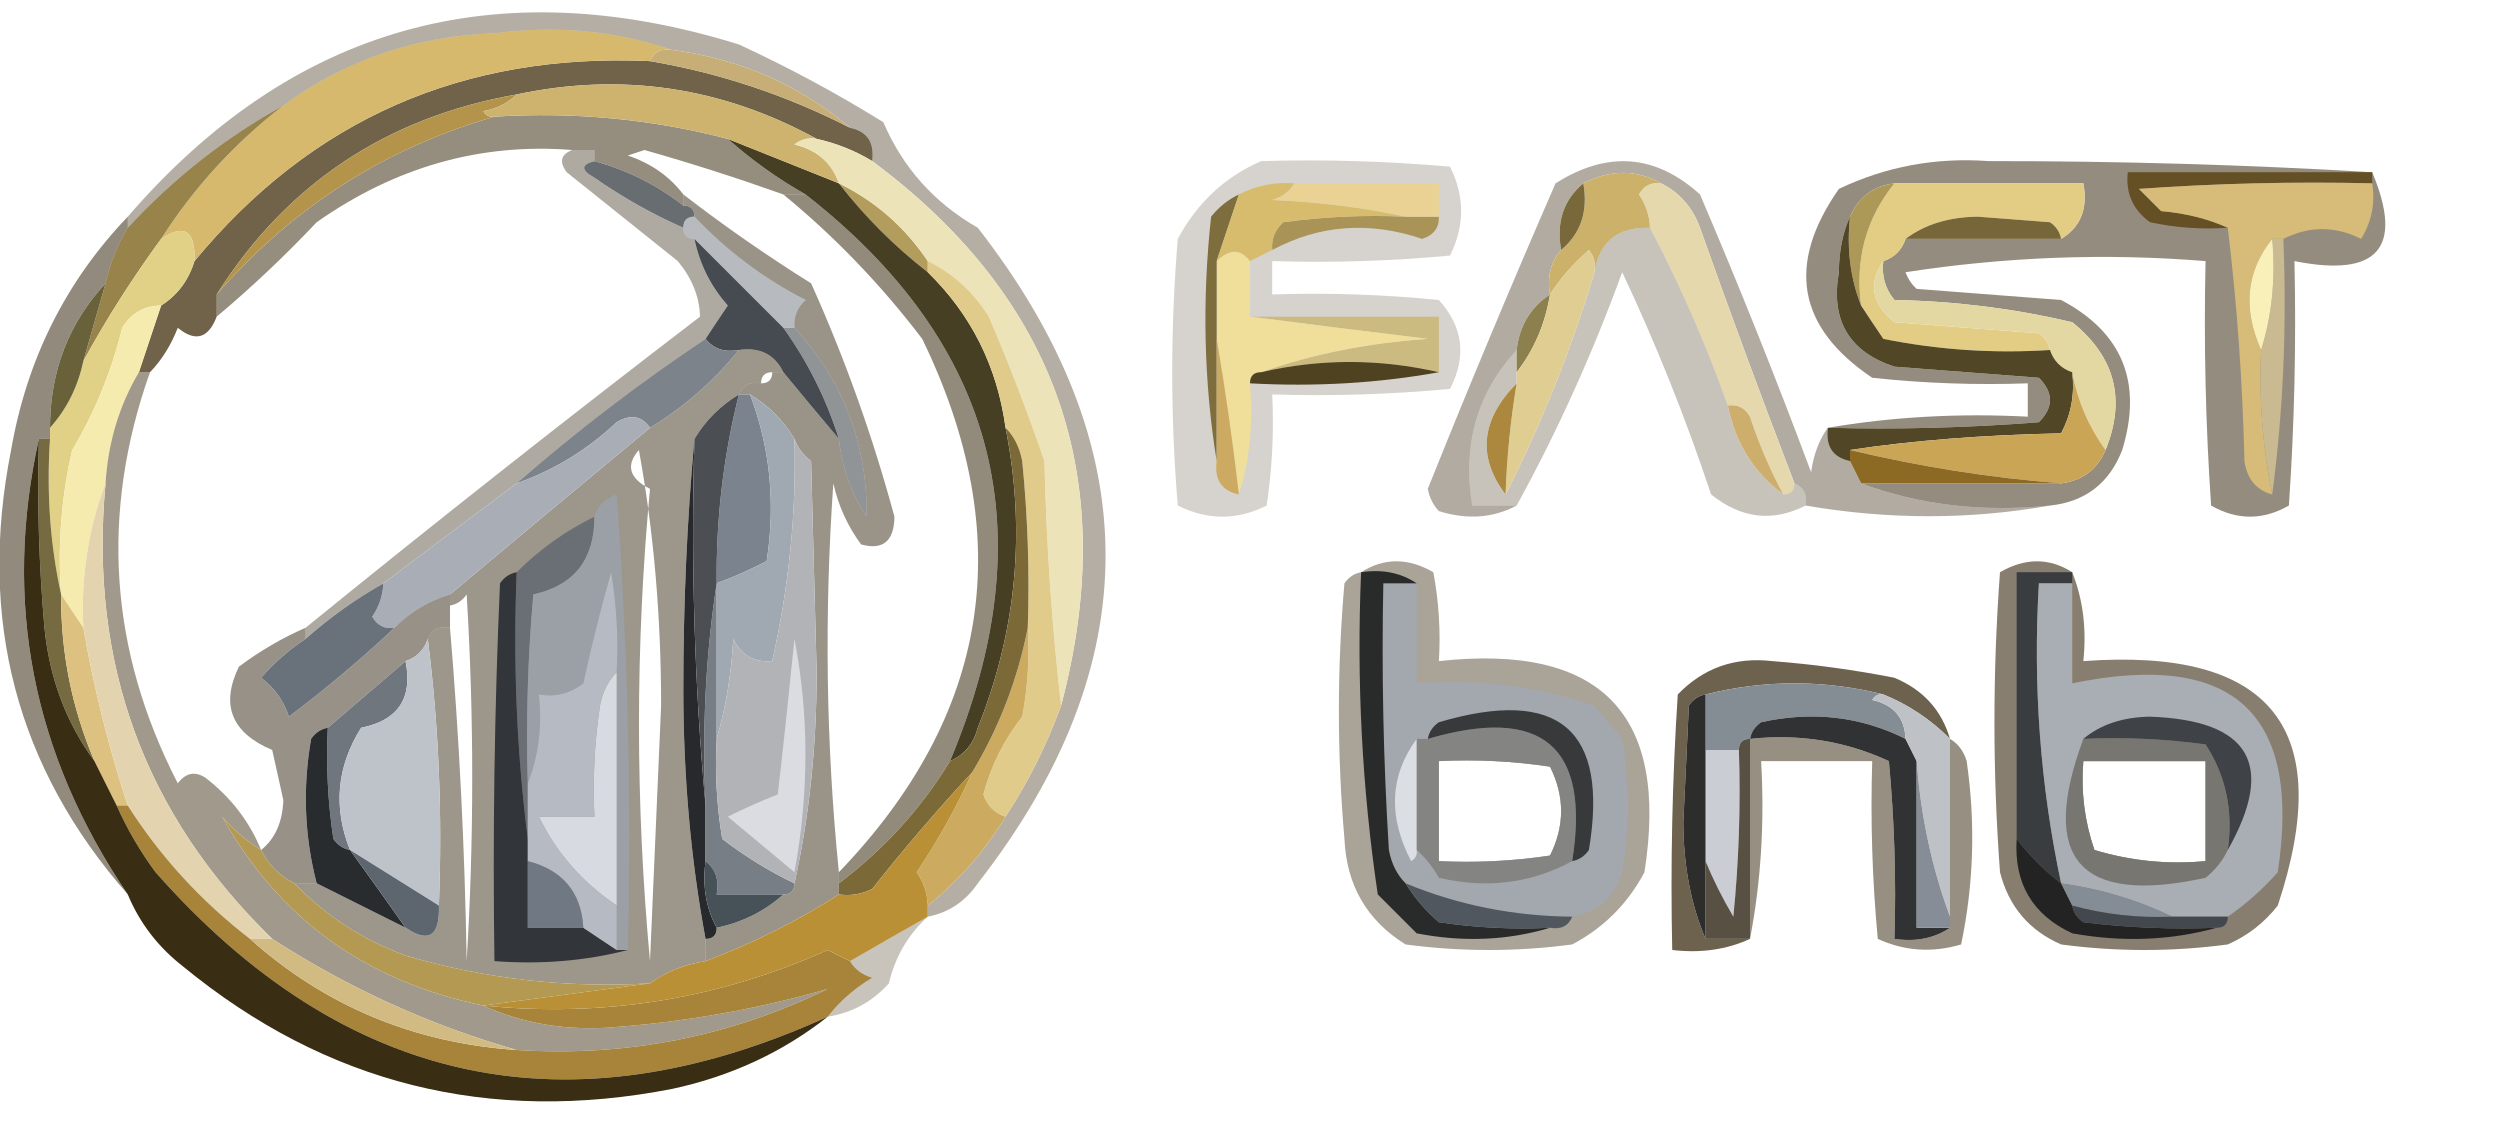 <?xml version="1.0" encoding="UTF-8"?>
<!DOCTYPE svg PUBLIC "-//W3C//DTD SVG 1.1//EN" "http://www.w3.org/Graphics/SVG/1.1/DTD/svg11.dtd">
<svg xmlns="http://www.w3.org/2000/svg" version="1.1" width="225px" height="102px" style="shape-rendering:geometricPrecision; text-rendering:geometricPrecision; image-rendering:optimizeQuality; fill-rule:evenodd; clip-rule:evenodd" xmlns:xlink="http://www.w3.org/1999/xlink">
<g><path style="opacity:0.755" fill="#443210" d="M 58.5,5.5 C 64.802,6.576 70.802,8.576 76.5,11.5C 78.048,11.821 78.715,12.821 78.5,14.5C 76.951,13.559 75.284,12.893 73.5,12.5C 64.954,7.821 55.954,6.488 46.5,8.5C 34.789,10.562 25.789,16.562 19.5,26.5C 19.5,27.167 19.5,27.833 19.5,28.5C 18.745,30.466 17.579,30.8 16,29.5C 15.392,31.066 14.559,32.4 13.5,33.5C 13.167,33.5 12.833,33.5 12.5,33.5C 13.167,31.5 13.833,29.5 14.5,27.5C 15.974,26.564 16.974,25.23 17.5,23.5C 28.04,10.737 41.707,4.737 58.5,5.5 Z"/></g>
<g><path style="opacity:1" fill="#d6b96c" d="M 60.5,4.5 C 59.508,4.328 58.842,4.662 58.5,5.5C 41.707,4.737 28.04,10.737 17.5,23.5C 17.598,20.752 16.598,20.086 14.5,21.5C 17.464,16.869 21.131,12.869 25.5,9.5C 31.064,5.407 37.397,3.24 44.5,3C 50.077,2.258 55.41,2.758 60.5,4.5 Z"/></g>
<g><path style="opacity:0.53" fill="#38290c" d="M 44.5,10.5 C 51.666,10.05 58.666,10.717 65.5,12.5C 67.657,14.412 69.991,16.079 72.5,17.5C 71.833,17.5 71.167,17.5 70.5,17.5C 66.396,16.035 62.229,14.701 58,13.5C 57.5,13.667 57,13.833 56.5,14C 58.584,14.697 60.251,15.864 61.5,17.5C 61.5,17.833 61.5,18.167 61.5,18.5C 59.117,16.642 56.45,15.308 53.5,14.5C 53.5,14.167 53.5,13.833 53.5,13.5C 52.833,13.5 52.167,13.5 51.5,13.5C 43.267,12.845 35.6,15.012 28.5,20C 25.631,23.038 22.631,25.871 19.5,28.5C 19.5,27.833 19.5,27.167 19.5,26.5C 26.317,18.662 34.65,13.329 44.5,10.5 Z"/></g>
<g><path style="opacity:1" fill="#98844b" d="M 25.5,9.5 C 21.131,12.869 17.464,16.869 14.5,21.5C 11.891,25.067 9.557,28.733 7.5,32.5C 8.167,30.167 8.833,27.833 9.5,25.5C 9.893,23.716 10.559,22.049 11.5,20.5C 15.612,16.047 20.278,12.38 25.5,9.5 Z"/></g>
<g><path style="opacity:1" fill="#b4944b" d="M 46.5,8.5 C 45.737,9.268 44.737,9.768 43.5,10C 43.728,10.399 44.062,10.565 44.5,10.5C 34.65,13.329 26.317,18.662 19.5,26.5C 25.789,16.562 34.789,10.562 46.5,8.5 Z"/></g>
<g><path style="opacity:0.533" fill="#37290e" d="M 213.5,15.5 C 216.352,22.326 214.019,24.993 206.5,23.5C 206.666,30.841 206.5,38.174 206,45.5C 203.667,46.833 201.333,46.833 199,45.5C 198.5,38.174 198.334,30.841 198.5,23.5C 189.549,22.77 180.549,23.103 171.5,24.5C 171.709,25.086 172.043,25.586 172.5,26C 176.833,26.333 181.167,26.667 185.5,27C 191.025,29.919 192.858,34.419 191,40.5C 189.841,43.493 187.675,45.16 184.5,45.5C 178.402,46.117 172.735,45.45 167.5,43.5C 173.5,43.5 179.5,43.5 185.5,43.5C 187.404,43.262 188.738,42.262 189.5,40.5C 191.353,35.935 190.353,32.102 186.5,29C 181.279,27.768 175.946,27.101 170.5,27C 169.663,25.989 169.33,24.822 169.5,23.5C 170.5,23.167 171.167,22.5 171.5,21.5C 176.167,21.5 180.833,21.5 185.5,21.5C 187.256,20.448 187.923,18.781 187.5,16.5C 181.833,16.5 176.167,16.5 170.5,16.5C 168.596,16.738 167.262,17.738 166.5,19.5C 165.84,20.964 165.507,22.631 165.5,24.5C 164.739,28.817 166.406,31.65 170.5,33C 174.833,33.333 179.167,33.667 183.5,34C 184.833,35.333 184.833,36.667 183.5,38C 177.175,38.499 170.842,38.666 164.5,38.5C 170.31,37.51 176.31,37.177 182.5,37.5C 182.5,36.5 182.5,35.5 182.5,34.5C 177.821,34.666 173.155,34.499 168.5,34C 161.754,29.461 160.754,23.794 165.5,17C 169.733,14.982 174.233,14.149 179,14.5C 190.592,14.49 202.092,14.823 213.5,15.5 Z"/></g>
<g><path style="opacity:1" fill="#645024" d="M 213.5,15.5 C 213.5,15.833 213.5,16.167 213.5,16.5C 206.492,16.334 199.492,16.5 192.5,17C 193.167,17.667 193.833,18.333 194.5,19C 196.708,19.191 198.708,19.691 200.5,20.5C 198.143,20.663 195.81,20.497 193.5,20C 191.963,18.89 191.297,17.39 191.5,15.5C 198.833,15.5 206.167,15.5 213.5,15.5 Z"/></g>
<g><path style="opacity:1" fill="#b39d5c" d="M 75.5,16.5 C 78.764,18.094 81.431,20.427 83.5,23.5C 83.5,23.833 83.5,24.167 83.5,24.5C 80.5,22.167 77.833,19.5 75.5,16.5 Z"/></g>
<g><path style="opacity:1" fill="#d6bc78" d="M 213.5,16.5 C 213.785,18.288 213.452,19.955 212.5,21.5C 210.177,20.328 207.844,20.328 205.5,21.5C 205.167,21.5 204.833,21.5 204.5,21.5C 202.157,24.424 201.824,27.757 203.5,31.5C 203.294,35.898 203.627,40.231 204.5,44.5C 203.069,44.119 202.236,43.119 202,41.5C 201.829,34.321 201.329,27.321 200.5,20.5C 198.708,19.691 196.708,19.191 194.5,19C 193.833,18.333 193.167,17.667 192.5,17C 199.492,16.5 206.492,16.334 213.5,16.5 Z"/></g>
<g><path style="opacity:1" fill="#e3cc83" d="M 170.5,16.5 C 176.167,16.5 181.833,16.5 187.5,16.5C 187.923,18.781 187.256,20.448 185.5,21.5C 185.389,20.883 185.056,20.383 184.5,20C 182.333,19.833 180.167,19.667 178,19.5C 175.39,19.533 173.223,20.2 171.5,21.5C 171.167,22.5 170.5,23.167 169.5,23.5C 168.113,25.489 168.447,27.322 170.5,29C 174.833,29.333 179.167,29.667 183.5,30C 184.056,30.383 184.389,30.883 184.5,31.5C 179.456,31.828 174.456,31.494 169.5,30.5C 168.807,29.482 168.141,28.482 167.5,27.5C 166.944,23.334 167.944,19.668 170.5,16.5 Z"/></g>
<g><path style="opacity:0.383" fill="#35270d" d="M 164.5,38.5 C 164.285,40.179 164.952,41.179 166.5,41.5C 166.833,42.167 167.167,42.833 167.5,43.5C 172.735,45.45 178.402,46.117 184.5,45.5C 177.296,46.78 169.962,46.78 162.5,45.5C 162.672,44.508 162.338,43.842 161.5,43.5C 158.575,35.895 155.742,28.229 153,20.5C 152.34,18.676 151.173,17.343 149.5,16.5C 147.274,15.244 144.941,15.244 142.5,16.5C 140.72,17.99 140.054,19.99 140.5,22.5C 139.566,23.568 139.232,24.901 139.5,26.5C 137.75,27.659 136.75,29.326 136.5,31.5C 132.936,35.376 131.602,40.043 132.5,45.5C 133.833,45.5 135.167,45.5 136.5,45.5C 134.372,46.629 132.039,46.796 129.5,46C 128.978,45.439 128.645,44.772 128.5,44C 132.195,34.776 136.029,25.609 140,16.5C 144.665,13.544 148.998,13.877 153,17.5C 156.529,25.754 159.862,34.087 163,42.5C 163.21,40.942 163.71,39.608 164.5,38.5 Z"/></g>
<g><path style="opacity:1" fill="#e5d8ad" d="M 149.5,16.5 C 151.173,17.343 152.34,18.676 153,20.5C 155.742,28.229 158.575,35.895 161.5,43.5C 161.5,44.167 161.167,44.5 160.5,44.5C 159.32,42.307 158.32,39.974 157.5,37.5C 157.043,36.703 156.376,36.369 155.5,36.5C 153.566,31.047 151.233,25.713 148.5,20.5C 148.461,19.417 148.127,18.417 147.5,17.5C 147.957,16.703 148.624,16.369 149.5,16.5 Z"/></g>
<g><path style="opacity:1" fill="#cbb16a" d="M 149.5,16.5 C 148.624,16.369 147.957,16.703 147.5,17.5C 148.127,18.417 148.461,19.417 148.5,20.5C 145.6,20.408 143.933,21.741 143.5,24.5C 143.631,23.761 143.464,23.094 143,22.5C 141.595,23.73 140.429,25.064 139.5,26.5C 139.232,24.901 139.566,23.568 140.5,22.5C 142.28,21.01 142.946,19.01 142.5,16.5C 144.941,15.244 147.274,15.244 149.5,16.5 Z"/></g>
<g><path style="opacity:1" fill="#79683a" d="M 142.5,16.5 C 142.946,19.01 142.28,21.01 140.5,22.5C 140.054,19.99 140.72,17.99 142.5,16.5 Z"/></g>
<g><path style="opacity:1" fill="#766639" d="M 185.5,21.5 C 180.833,21.5 176.167,21.5 171.5,21.5C 173.223,20.2 175.39,19.533 178,19.5C 180.167,19.667 182.333,19.833 184.5,20C 185.056,20.383 185.389,20.883 185.5,21.5 Z"/></g>
<g><path style="opacity:1" fill="#ad9957" d="M 170.5,16.5 C 167.944,19.668 166.944,23.334 167.5,27.5C 166.527,25.052 166.194,22.385 166.5,19.5C 167.262,17.738 168.596,16.738 170.5,16.5 Z"/></g>
<g><path style="opacity:1" fill="#e1d186" d="M 17.5,23.5 C 16.974,25.23 15.974,26.564 14.5,27.5C 12.983,27.511 11.816,28.177 11,29.5C 10.038,33.419 8.538,37.086 6.5,40.5C 5.508,44.783 5.174,49.116 5.5,53.5C 4.514,49.03 4.181,44.363 4.5,39.5C 4.5,39.167 4.5,38.833 4.5,38.5C 6.008,36.819 7.008,34.819 7.5,32.5C 9.557,28.733 11.891,25.067 14.5,21.5C 16.598,20.086 17.598,20.752 17.5,23.5 Z"/></g>
<g><path style="opacity:0.529" fill="#312308" d="M 11.5,19.5 C 11.5,19.833 11.5,20.167 11.5,20.5C 10.559,22.049 9.893,23.716 9.5,25.5C 6.175,29.085 4.508,33.419 4.5,38.5C 4.5,38.833 4.5,39.167 4.5,39.5C 4.167,39.5 3.833,39.5 3.5,39.5C 0.249,54.189 2.916,67.856 11.5,80.5C 1.473,69.068 -2.027,55.735 1,40.5C 2.417,32.332 5.917,25.332 11.5,19.5 Z"/></g>
<g><path style="opacity:1" fill="#b7bbbf" d="M 62.5,19.5 C 65.412,22.581 68.746,25.081 72.5,27C 71.748,27.671 71.414,28.504 71.5,29.5C 71.167,29.5 70.833,29.5 70.5,29.5C 67.833,26.833 65.167,24.167 62.5,21.5C 61.833,21.5 61.5,21.167 61.5,20.5C 61.5,19.833 61.833,19.5 62.5,19.5 Z"/></g>
<g><path style="opacity:0.292" fill="#3e3115" d="M 148.5,20.5 C 151.233,25.713 153.566,31.047 155.5,36.5C 156.195,39.915 157.862,42.582 160.5,44.5C 161.167,44.5 161.5,44.167 161.5,43.5C 162.338,43.842 162.672,44.508 162.5,45.5C 159.531,47.006 156.698,46.673 154,44.5C 151.716,37.64 149.049,30.974 146,24.5C 143.315,31.858 140.149,38.858 136.5,45.5C 135.167,45.5 133.833,45.5 132.5,45.5C 131.602,40.043 132.936,35.376 136.5,31.5C 136.5,32.167 136.5,32.833 136.5,33.5C 136.5,33.833 136.5,34.167 136.5,34.5C 133.271,37.79 132.938,41.123 135.5,44.5C 138.733,38.148 141.4,31.482 143.5,24.5C 143.933,21.741 145.6,20.408 148.5,20.5 Z"/></g>
<g><path style="opacity:0.203" fill="#35270b" d="M 113.5,14.5 C 119.176,14.334 124.843,14.501 130.5,15C 131.833,17.667 131.833,20.333 130.5,23C 125.177,23.499 119.844,23.666 114.5,23.5C 114.5,24.5 114.5,25.5 114.5,26.5C 119.511,26.334 124.511,26.501 129.5,27C 131.68,29.418 132.013,32.084 130.5,35C 125.177,35.499 119.844,35.666 114.5,35.5C 114.665,38.85 114.498,42.183 114,45.5C 111.333,46.833 108.667,46.833 106,45.5C 105.333,37.5 105.333,29.5 106,21.5C 107.742,18.254 110.242,15.921 113.5,14.5 Z"/></g>
<g><path style="opacity:1" fill="#ccbb81" d="M 112.5,28.5 C 118.167,28.5 123.833,28.5 129.5,28.5C 129.5,30.167 129.5,31.833 129.5,33.5C 124.122,32.27 118.789,32.27 113.5,33.5C 118.1,31.869 123.1,30.869 128.5,30.5C 123.015,29.833 117.681,29.166 112.5,28.5 Z"/></g>
<g><path style="opacity:1" fill="#efdf9b" d="M 112.5,23.5 C 112.5,25.167 112.5,26.833 112.5,28.5C 117.681,29.166 123.015,29.833 128.5,30.5C 123.1,30.869 118.1,31.869 113.5,33.5C 112.833,33.5 112.5,33.833 112.5,34.5C 112.813,38.042 112.479,41.375 111.5,44.5C 110.94,39.695 110.273,35.029 109.5,30.5C 109.5,28.167 109.5,25.833 109.5,23.5C 110.652,22.375 111.652,22.375 112.5,23.5 Z"/></g>
<g><path style="opacity:1" fill="#7e6e3e" d="M 111.5,17.5 C 110.833,19.5 110.167,21.5 109.5,23.5C 109.5,25.833 109.5,28.167 109.5,30.5C 109.5,34.167 109.5,37.833 109.5,41.5C 108.345,34.345 108.178,27.012 109,19.5C 109.708,18.619 110.542,17.953 111.5,17.5 Z"/></g>
<g><path style="opacity:1" fill="#a99356" d="M 126.5,19.5 C 127.5,19.5 128.5,19.5 129.5,19.5C 129.53,20.497 129.03,21.164 128,21.5C 123.245,19.895 118.745,20.228 114.5,22.5C 114.414,21.504 114.748,20.671 115.5,20C 119.152,19.501 122.818,19.335 126.5,19.5 Z"/></g>
<g><path style="opacity:1" fill="#d8bc6d" d="M 116.5,16.5 C 116.082,17.222 115.416,17.722 114.5,18C 118.688,18.176 122.688,18.676 126.5,19.5C 122.818,19.335 119.152,19.501 115.5,20C 114.748,20.671 114.414,21.504 114.5,22.5C 113.833,22.833 113.167,23.167 112.5,23.5C 111.652,22.375 110.652,22.375 109.5,23.5C 110.167,21.5 110.833,19.5 111.5,17.5C 113.042,16.699 114.708,16.366 116.5,16.5 Z"/></g>
<g><path style="opacity:1" fill="#e9d294" d="M 116.5,16.5 C 120.833,16.5 125.167,16.5 129.5,16.5C 129.5,17.5 129.5,18.5 129.5,19.5C 128.5,19.5 127.5,19.5 126.5,19.5C 122.688,18.676 118.688,18.176 114.5,18C 115.416,17.722 116.082,17.222 116.5,16.5 Z"/></g>
<g><path style="opacity:1" fill="#e3d7a2" d="M 169.5,23.5 C 169.33,24.822 169.663,25.989 170.5,27C 175.946,27.101 181.279,27.768 186.5,29C 190.353,32.102 191.353,35.935 189.5,40.5C 187.98,38.412 186.98,36.078 186.5,33.5C 185.5,33.167 184.833,32.5 184.5,31.5C 184.389,30.883 184.056,30.383 183.5,30C 179.167,29.667 174.833,29.333 170.5,29C 168.447,27.322 168.113,25.489 169.5,23.5 Z"/></g>
<g><path style="opacity:1" fill="#c9ba92" d="M 204.5,21.5 C 204.833,21.5 205.167,21.5 205.5,21.5C 205.825,29.352 205.492,37.018 204.5,44.5C 203.627,40.231 203.294,35.898 203.5,31.5C 204.479,28.375 204.813,25.042 204.5,21.5 Z"/></g>
<g><path style="opacity:1" fill="#909497" d="M 70.5,29.5 C 70.833,29.5 71.167,29.5 71.5,29.5C 75.897,34.298 78.064,39.964 78,46.5C 76.589,44.35 75.755,42.016 75.5,39.5C 74.358,35.883 72.692,32.55 70.5,29.5 Z"/></g>
<g><path style="opacity:1" fill="#454b50" d="M 62.5,21.5 C 65.167,24.167 67.833,26.833 70.5,29.5C 72.692,32.55 74.358,35.883 75.5,39.5C 73.844,37.54 72.177,35.54 70.5,33.5C 69.713,31.896 68.38,31.229 66.5,31.5C 65.209,31.737 64.209,31.404 63.5,30.5C 64.141,29.518 64.808,28.518 65.5,27.5C 63.962,25.757 62.962,23.757 62.5,21.5 Z"/></g>
<g><path style="opacity:1" fill="#f9f0b9" d="M 204.5,21.5 C 204.813,25.042 204.479,28.375 203.5,31.5C 201.824,27.757 202.157,24.424 204.5,21.5 Z"/></g>
<g><path style="opacity:1" fill="#463f24" d="M 65.5,12.5 C 68.833,13.833 72.167,15.167 75.5,16.5C 77.833,19.5 80.5,22.167 83.5,24.5C 87.409,28.317 89.742,32.984 90.5,38.5C 92.34,47.746 91.507,56.746 88,65.5C 87.623,66.942 86.79,67.942 85.5,68.5C 94.123,47.989 89.79,30.988 72.5,17.5C 69.991,16.079 67.657,14.412 65.5,12.5 Z"/></g>
<g><path style="opacity:0.475" fill="#31240b" d="M 66.5,31.5 C 68.38,31.229 69.713,31.896 70.5,33.5C 70.167,33.5 69.833,33.5 69.5,33.5C 68.833,33.5 68.5,33.833 68.5,34.5C 67.508,34.328 66.842,34.662 66.5,35.5C 64.833,36.5 63.5,37.833 62.5,39.5C 61.834,46.826 61.5,54.326 61.5,62C 61.502,69.864 62.169,77.364 63.5,84.5C 63.5,85.167 63.5,85.833 63.5,86.5C 61.597,86.796 59.93,87.463 58.5,88.5C 51.013,88.942 43.68,88.108 36.5,86C 32.589,84.556 29.256,82.389 26.5,79.5C 27.167,79.5 27.833,79.5 28.5,79.5C 31.193,80.847 33.86,82.18 36.5,83.5C 38.598,84.914 39.598,84.248 39.5,81.5C 39.826,73.316 39.492,65.316 38.5,57.5C 38.842,56.662 39.508,56.328 40.5,56.5C 41.33,66.325 41.83,76.325 42,86.5C 42.667,75.5 42.667,64.5 42,53.5C 41.617,54.056 41.117,54.389 40.5,54.5C 40.5,54.167 40.5,53.833 40.5,53.5C 46.46,48.51 52.46,43.51 58.5,38.5C 61.582,36.628 64.249,34.295 66.5,31.5 Z M 57.5,40.5 C 58.831,47.803 59.498,55.47 59.5,63.5C 59.167,71.167 58.833,78.833 58.5,86.5C 57.178,72.27 57.178,58.103 58.5,44C 56.627,43.047 56.294,41.88 57.5,40.5 Z"/></g>
<g><path style="opacity:1" fill="#8c804e" d="M 139.5,26.5 C 139.065,29.157 138.065,31.491 136.5,33.5C 136.5,32.833 136.5,32.167 136.5,31.5C 136.75,29.326 137.75,27.659 139.5,26.5 Z"/></g>
<g><path style="opacity:1" fill="#514625" d="M 166.5,19.5 C 166.194,22.385 166.527,25.052 167.5,27.5C 168.141,28.482 168.807,29.482 169.5,30.5C 174.456,31.494 179.456,31.828 184.5,31.5C 184.833,32.5 185.5,33.167 186.5,33.5C 186.739,35.467 186.406,37.3 185.5,39C 178.415,39.149 172.081,39.649 166.5,40.5C 166.5,40.833 166.5,41.167 166.5,41.5C 164.952,41.179 164.285,40.179 164.5,38.5C 170.842,38.666 177.175,38.499 183.5,38C 184.833,36.667 184.833,35.333 183.5,34C 179.167,33.667 174.833,33.333 170.5,33C 166.406,31.65 164.739,28.817 165.5,24.5C 165.507,22.631 165.84,20.964 166.5,19.5 Z"/></g>
<g><path style="opacity:0.493" fill="#34270f" d="M 61.5,18.5 C 61.5,18.167 61.5,17.833 61.5,17.5C 65.18,20.341 69.014,23.007 73,25.5C 76.041,32.26 78.541,39.26 80.5,46.5C 80.473,48.704 79.473,49.538 77.5,49C 76.283,47.352 75.45,45.519 75,43.5C 74.174,55.341 74.341,67.007 75.5,78.5C 75.5,78.833 75.5,79.167 75.5,79.5C 75.5,79.833 75.5,80.167 75.5,80.5C 71.742,82.909 67.742,84.909 63.5,86.5C 63.5,85.833 63.5,85.167 63.5,84.5C 64.167,84.5 64.5,84.167 64.5,83.5C 66.819,83.007 68.819,82.007 70.5,80.5C 71.167,80.5 71.5,80.167 71.5,79.5C 72.83,73.537 73.496,67.204 73.5,60.5C 73.333,54.167 73.167,47.833 73,41.5C 72.283,40.956 71.783,40.289 71.5,39.5C 70.5,37.833 69.167,36.5 67.5,35.5C 67.167,35.5 66.833,35.5 66.5,35.5C 66.842,34.662 67.508,34.328 68.5,34.5C 69.167,34.5 69.5,34.167 69.5,33.5C 69.833,33.5 70.167,33.5 70.5,33.5C 72.177,35.54 73.844,37.54 75.5,39.5C 75.755,42.016 76.589,44.35 78,46.5C 78.064,39.964 75.897,34.298 71.5,29.5C 71.414,28.504 71.748,27.671 72.5,27C 68.746,25.081 65.412,22.581 62.5,19.5C 62.5,18.833 62.167,18.5 61.5,18.5 Z"/></g>
<g><path style="opacity:1" fill="#4f4220" d="M 129.5,33.5 C 124.025,34.489 118.358,34.822 112.5,34.5C 112.5,33.833 112.833,33.5 113.5,33.5C 118.789,32.27 124.122,32.27 129.5,33.5 Z"/></g>
<g><path style="opacity:0.525" fill="#302105" d="M 70.5,17.5 C 71.167,17.5 71.833,17.5 72.5,17.5C 89.79,30.988 94.123,47.989 85.5,68.5C 82.906,72.765 79.572,76.431 75.5,79.5C 75.5,79.167 75.5,78.833 75.5,78.5C 89.143,64.308 91.643,48.308 83,30.5C 79.303,25.638 75.136,21.304 70.5,17.5 Z"/></g>
<g><path style="opacity:1" fill="#7d838b" d="M 63.5,30.5 C 64.209,31.404 65.209,31.737 66.5,31.5C 64.249,34.295 61.582,36.628 58.5,38.5C 57.749,37.426 56.749,37.26 55.5,38C 52.861,40.483 49.861,42.316 46.5,43.5C 51.858,38.814 57.525,34.481 63.5,30.5 Z"/></g>
<g><path style="opacity:1" fill="#cdaa61" d="M 109.5,30.5 C 110.273,35.029 110.94,39.695 111.5,44.5C 109.952,44.179 109.285,43.179 109.5,41.5C 109.5,37.833 109.5,34.167 109.5,30.5 Z"/></g>
<g><path style="opacity:1" fill="#f6ebae" d="M 14.5,27.5 C 13.833,29.5 13.167,31.5 12.5,33.5C 10.723,36.505 9.723,39.838 9.5,43.5C 7.946,47.567 7.28,51.9 7.5,56.5C 6.833,55.5 6.167,54.5 5.5,53.5C 5.174,49.116 5.508,44.783 6.5,40.5C 8.538,37.086 10.038,33.419 11,29.5C 11.816,28.177 12.983,27.511 14.5,27.5 Z"/></g>
<g><path style="opacity:0.387" fill="#33250e" d="M 51.5,13.5 C 52.167,13.5 52.833,13.5 53.5,13.5C 53.5,13.833 53.5,14.167 53.5,14.5C 52.262,14.81 52.262,15.31 53.5,16C 56.059,17.777 58.726,19.277 61.5,20.5C 61.5,21.167 61.833,21.5 62.5,21.5C 62.962,23.757 63.962,25.757 65.5,27.5C 64.808,28.518 64.141,29.518 63.5,30.5C 57.525,34.481 51.858,38.814 46.5,43.5C 42.462,46.512 38.462,49.512 34.5,52.5C 31.991,53.921 29.657,55.588 27.5,57.5C 27.5,57.167 27.5,56.833 27.5,56.5C 39.147,47.031 50.98,37.697 63,28.5C 62.956,26.721 62.289,25.055 61,23.5C 57.667,20.833 54.333,18.167 51,15.5C 50.308,14.563 50.475,13.897 51.5,13.5 Z"/></g>
<g><path style="opacity:0.373" fill="#37280c" d="M 83.5,82.5 C 83.5,82.167 83.5,81.833 83.5,81.5C 86.295,79.249 88.628,76.582 90.5,73.5C 92.544,70.377 94.21,67.044 95.5,63.5C 100.862,43.246 95.196,26.912 78.5,14.5C 78.715,12.821 78.048,11.821 76.5,11.5C 71.93,7.635 66.596,5.302 60.5,4.5C 55.41,2.758 50.077,2.258 44.5,3C 37.397,3.24 31.064,5.407 25.5,9.5C 20.278,12.38 15.612,16.047 11.5,20.5C 11.5,20.167 11.5,19.833 11.5,19.5C 26.287,2.382 44.62,-2.785 66.5,4C 70.993,6.079 75.326,8.412 79.5,11C 81.252,15.088 84.085,18.255 88,20.5C 103.333,40.167 103.333,59.833 88,79.5C 86.871,81.141 85.371,82.141 83.5,82.5 Z"/></g>
<g><path style="opacity:1" fill="#686d71" d="M 53.5,14.5 C 56.45,15.308 59.117,16.642 61.5,18.5C 62.167,18.5 62.5,18.833 62.5,19.5C 61.833,19.5 61.5,19.833 61.5,20.5C 58.726,19.277 56.059,17.777 53.5,16C 52.262,15.31 52.262,14.81 53.5,14.5 Z"/></g>
<g><path style="opacity:1" fill="#cdb36d" d="M 73.5,12.5 C 72.761,12.369 72.094,12.536 71.5,13C 73.544,13.498 74.878,14.665 75.5,16.5C 72.167,15.167 68.833,13.833 65.5,12.5C 58.666,10.717 51.666,10.05 44.5,10.5C 44.062,10.565 43.728,10.399 43.5,10C 44.737,9.768 45.737,9.268 46.5,8.5C 55.954,6.488 64.954,7.821 73.5,12.5 Z"/></g>
<g><path style="opacity:1" fill="#c7ae76" d="M 58.5,5.5 C 58.842,4.662 59.508,4.328 60.5,4.5C 66.596,5.302 71.93,7.635 76.5,11.5C 70.802,8.576 64.802,6.576 58.5,5.5 Z"/></g>
<g><path style="opacity:1" fill="#68613a" d="M 9.5,25.5 C 8.833,27.833 8.167,30.167 7.5,32.5C 7.008,34.819 6.008,36.819 4.5,38.5C 4.508,33.419 6.175,29.085 9.5,25.5 Z"/></g>
<g><path style="opacity:1" fill="#ceae6c" d="M 155.5,36.5 C 156.376,36.369 157.043,36.703 157.5,37.5C 158.32,39.974 159.32,42.307 160.5,44.5C 157.862,42.582 156.195,39.915 155.5,36.5 Z"/></g>
<g><path style="opacity:1" fill="#e0cd91" d="M 143.5,24.5 C 141.4,31.482 138.733,38.148 135.5,44.5C 135.616,41.14 135.949,37.807 136.5,34.5C 136.5,34.167 136.5,33.833 136.5,33.5C 138.065,31.491 139.065,29.157 139.5,26.5C 140.429,25.064 141.595,23.73 143,22.5C 143.464,23.094 143.631,23.761 143.5,24.5 Z"/></g>
<g><path style="opacity:1" fill="#ac883e" d="M 136.5,34.5 C 135.949,37.807 135.616,41.14 135.5,44.5C 132.938,41.123 133.271,37.79 136.5,34.5 Z"/></g>
<g><path style="opacity:1" fill="#caa556" d="M 186.5,33.5 C 186.98,36.078 187.98,38.412 189.5,40.5C 188.738,42.262 187.404,43.262 185.5,43.5C 179.146,43.005 172.813,42.005 166.5,40.5C 172.081,39.649 178.415,39.149 185.5,39C 186.406,37.3 186.739,35.467 186.5,33.5 Z"/></g>
<g><path style="opacity:1" fill="#8d6a23" d="M 166.5,40.5 C 172.813,42.005 179.146,43.005 185.5,43.5C 179.5,43.5 173.5,43.5 167.5,43.5C 167.167,42.833 166.833,42.167 166.5,41.5C 166.5,41.167 166.5,40.833 166.5,40.5 Z"/></g>
<g><path style="opacity:1" fill="#ede3b8" d="M 73.5,12.5 C 75.284,12.893 76.951,13.559 78.5,14.5C 95.196,26.912 100.862,43.246 95.5,63.5C 94.671,56.345 94.171,49.011 94,41.5C 92.48,37.068 90.814,32.735 89,28.5C 87.574,26.234 85.74,24.568 83.5,23.5C 81.431,20.427 78.764,18.094 75.5,16.5C 74.878,14.665 73.544,13.498 71.5,13C 72.094,12.536 72.761,12.369 73.5,12.5 Z"/></g>
<g><path style="opacity:1" fill="#766a40" d="M 3.5,39.5 C 3.833,39.5 4.167,39.5 4.5,39.5C 4.181,44.363 4.514,49.03 5.5,53.5C 5.462,58.716 6.462,63.716 8.5,68.5C 5.951,65.034 4.451,61.034 4,56.5C 3.501,50.843 3.334,45.176 3.5,39.5 Z"/></g>
<g><path style="opacity:1" fill="#a9aeb6" d="M 58.5,38.5 C 52.46,43.51 46.46,48.51 40.5,53.5C 38.589,54.075 36.922,55.075 35.5,56.5C 34.624,56.631 33.957,56.297 33.5,55.5C 34.127,54.583 34.461,53.583 34.5,52.5C 38.462,49.512 42.462,46.512 46.5,43.5C 49.861,42.316 52.861,40.483 55.5,38C 56.749,37.26 57.749,37.426 58.5,38.5 Z"/></g>
<g><path style="opacity:1" fill="#7a838e" d="M 66.5,35.5 C 66.833,35.5 67.167,35.5 67.5,35.5C 69.312,40.283 69.812,45.283 69,50.5C 67.529,51.267 66.029,51.933 64.5,52.5C 64.44,46.705 65.106,41.039 66.5,35.5 Z"/></g>
<g><path style="opacity:1" fill="#27292c" d="M 62.5,39.5 C 62.172,50.679 62.505,61.679 63.5,72.5C 63.5,74.167 63.5,75.833 63.5,77.5C 63.205,79.735 63.539,81.735 64.5,83.5C 64.5,84.167 64.167,84.5 63.5,84.5C 62.169,77.364 61.502,69.864 61.5,62C 61.5,54.326 61.834,46.826 62.5,39.5 Z"/></g>
<g><path style="opacity:0.425" fill="#34260e" d="M 122.5,51.5 C 124.56,50.189 126.726,50.189 129,51.5C 129.497,54.146 129.664,56.813 129.5,59.5C 144.074,57.905 150.241,64.239 148,78.5C 146.5,81.333 144.333,83.5 141.5,85C 136.5,85.667 131.5,85.667 126.5,85C 123.019,82.838 121.185,79.671 121,75.5C 120.333,67.833 120.333,60.167 121,52.5C 121.383,51.944 121.883,51.611 122.5,51.5 Z M 129.5,68.5 C 132.85,68.335 136.183,68.502 139.5,69C 140.833,71.667 140.833,74.333 139.5,77C 136.183,77.498 132.85,77.665 129.5,77.5C 129.5,74.5 129.5,71.5 129.5,68.5 Z"/></g>
<g><path style="opacity:0.582" fill="#302208" d="M 186.5,51.5 C 187.473,53.948 187.806,56.615 187.5,59.5C 204.443,58.26 210.276,65.593 205,81.5C 203.786,83.049 202.286,84.216 200.5,85C 195.5,85.667 190.5,85.667 185.5,85C 182.619,83.749 180.786,81.583 180,78.5C 179.333,69.5 179.333,60.5 180,51.5C 182.274,50.189 184.44,50.189 186.5,51.5 Z M 187.5,68.5 C 191.167,68.5 194.833,68.5 198.5,68.5C 198.5,71.5 198.5,74.5 198.5,77.5C 195.102,77.82 191.768,77.487 188.5,76.5C 187.607,73.916 187.274,71.249 187.5,68.5 Z"/></g>
<g><path style="opacity:0.5" fill="#312510" d="M 40.5,53.5 C 40.5,53.833 40.5,54.167 40.5,54.5C 40.5,55.167 40.5,55.833 40.5,56.5C 39.508,56.328 38.842,56.662 38.5,57.5C 38.167,58.5 37.5,59.167 36.5,59.5C 34.142,61.529 31.808,63.529 29.5,65.5C 28.883,65.611 28.383,65.944 28,66.5C 27.232,70.92 27.398,75.253 28.5,79.5C 27.833,79.5 27.167,79.5 26.5,79.5C 25.167,78.833 24.167,77.833 23.5,76.5C 24.765,75.486 25.431,73.986 25.5,72C 25.167,70.5 24.833,69 24.5,67.5C 20.83,65.951 19.83,63.451 21.5,60C 23.405,58.579 25.405,57.412 27.5,56.5C 27.5,56.833 27.5,57.167 27.5,57.5C 26.038,58.458 24.705,59.624 23.5,61C 24.701,61.903 25.535,63.069 26,64.5C 29.358,61.969 32.524,59.302 35.5,56.5C 36.922,55.075 38.589,54.075 40.5,53.5 Z"/></g>
<g><path style="opacity:1" fill="#787e86" d="M 64.5,52.5 C 64.5,57.167 64.5,61.833 64.5,66.5C 64.335,69.518 64.502,72.518 65,75.5C 67.069,77.085 69.236,78.419 71.5,79.5C 71.5,80.167 71.167,80.5 70.5,80.5C 68.5,80.5 66.5,80.5 64.5,80.5C 64.737,79.209 64.404,78.209 63.5,77.5C 63.5,75.833 63.5,74.167 63.5,72.5C 63.176,65.646 63.509,58.979 64.5,52.5 Z"/></g>
<g><path style="opacity:1" fill="#a0a8b2" d="M 67.5,35.5 C 69.167,36.5 70.5,37.833 71.5,39.5C 71.684,46.063 71.018,52.73 69.5,59.5C 67.876,59.64 66.71,58.973 66,57.5C 65.82,60.695 65.32,63.695 64.5,66.5C 64.5,61.833 64.5,57.167 64.5,52.5C 66.029,51.933 67.529,51.267 69,50.5C 69.812,45.283 69.312,40.283 67.5,35.5 Z"/></g>
<g><path style="opacity:1" fill="#ddc181" d="M 5.5,53.5 C 6.167,54.5 6.833,55.5 7.5,56.5C 8.462,61.99 9.795,67.323 11.5,72.5C 11.167,72.5 10.833,72.5 10.5,72.5C 9.833,71.167 9.167,69.833 8.5,68.5C 6.462,63.716 5.462,58.716 5.5,53.5 Z"/></g>
<g><path style="opacity:1" fill="#69727a" d="M 34.5,52.5 C 34.461,53.583 34.127,54.583 33.5,55.5C 33.957,56.297 34.624,56.631 35.5,56.5C 32.524,59.302 29.358,61.969 26,64.5C 25.535,63.069 24.701,61.903 23.5,61C 24.705,59.624 26.038,58.458 27.5,57.5C 29.657,55.588 31.991,53.921 34.5,52.5 Z"/></g>
<g><path style="opacity:1" fill="#6a6f76" d="M 53.5,46.5 C 53.509,50.354 51.675,52.687 48,53.5C 47.501,59.157 47.334,64.824 47.5,70.5C 47.5,72.167 47.5,73.833 47.5,75.5C 46.508,67.684 46.174,59.684 46.5,51.5C 48.555,49.445 50.888,47.779 53.5,46.5 Z"/></g>
<g><path style="opacity:1" fill="#4b4f54" d="M 66.5,35.5 C 65.106,41.039 64.44,46.705 64.5,52.5C 63.509,58.979 63.176,65.646 63.5,72.5C 62.505,61.679 62.172,50.679 62.5,39.5C 63.5,37.833 64.833,36.5 66.5,35.5 Z"/></g>
<g><path style="opacity:1" fill="#323539" d="M 46.5,51.5 C 46.174,59.684 46.508,67.684 47.5,75.5C 47.5,76.167 47.5,76.833 47.5,77.5C 47.5,79.5 47.5,81.5 47.5,83.5C 49.167,83.5 50.833,83.5 52.5,83.5C 53.5,84.167 54.5,84.833 55.5,85.5C 55.833,85.5 56.167,85.5 56.5,85.5C 52.702,86.483 48.702,86.817 44.5,86.5C 44.334,75.162 44.5,63.828 45,52.5C 45.383,51.944 45.883,51.611 46.5,51.5 Z"/></g>
<g><path style="opacity:1" fill="#9ba0a6" d="M 56.5,85.5 C 56.167,85.5 55.833,85.5 55.5,85.5C 55.5,84.167 55.5,82.833 55.5,81.5C 55.5,74.5 55.5,67.5 55.5,60.5C 55.665,57.482 55.498,54.482 55,51.5C 54.059,54.815 53.226,58.148 52.5,61.5C 51.311,62.429 49.978,62.762 48.5,62.5C 48.806,65.385 48.473,68.052 47.5,70.5C 47.334,64.824 47.501,59.157 48,53.5C 51.675,52.687 53.509,50.354 53.5,46.5C 53.811,45.522 54.478,44.855 55.5,44.5C 56.499,58.15 56.833,71.817 56.5,85.5 Z"/></g>
<g><path style="opacity:1" fill="#e1cb8a" d="M 83.5,24.5 C 83.5,24.167 83.5,23.833 83.5,23.5C 85.74,24.568 87.574,26.234 89,28.5C 90.814,32.735 92.48,37.068 94,41.5C 94.171,49.011 94.671,56.345 95.5,63.5C 94.21,67.044 92.544,70.377 90.5,73.5C 89.522,73.189 88.856,72.522 88.5,71.5C 89.194,68.912 90.36,66.579 92,64.5C 92.497,61.854 92.664,59.187 92.5,56.5C 92.666,51.489 92.499,46.489 92,41.5C 91.768,40.263 91.268,39.263 90.5,38.5C 89.742,32.984 87.409,28.317 83.5,24.5 Z"/></g>
<g><path style="opacity:0.701" fill="#2f2004" d="M 175.5,66.5 C 173.754,64.748 171.754,63.415 169.5,62.5C 164.167,61.167 158.833,61.167 153.5,62.5C 152.883,62.611 152.383,62.944 152,63.5C 151.833,67 151.667,70.5 151.5,74C 151.512,77.902 152.179,81.402 153.5,84.5C 154.833,84.5 156.167,84.5 157.5,84.5C 155.393,85.468 153.059,85.802 150.5,85.5C 150.334,77.826 150.5,70.159 151,62.5C 153.306,60.112 156.139,59.112 159.5,59.5C 163.196,59.783 166.863,60.283 170.5,61C 173.079,62.076 174.746,63.909 175.5,66.5 Z"/></g>
<g><path style="opacity:1" fill="#858d94" d="M 169.5,62.5 C 169.062,62.435 168.728,62.601 168.5,63C 170.426,63.422 171.426,64.589 171.5,66.5C 167.462,64.478 163.129,63.978 158.5,65C 157.944,65.383 157.611,65.883 157.5,66.5C 156.833,66.5 156.5,66.833 156.5,67.5C 155.5,67.5 154.5,67.5 153.5,67.5C 153.5,65.833 153.5,64.167 153.5,62.5C 158.833,61.167 164.167,61.167 169.5,62.5 Z"/></g>
<g><path style="opacity:1" fill="#3a3d40" d="M 186.5,51.5 C 186.5,51.833 186.5,52.167 186.5,52.5C 185.5,52.5 184.5,52.5 183.5,52.5C 182.954,61.666 183.621,70.666 185.5,79.5C 184,78.375 182.667,77.041 181.5,75.5C 181.5,67.5 181.5,59.5 181.5,51.5C 183.167,51.5 184.833,51.5 186.5,51.5 Z"/></g>
<g><path style="opacity:1" fill="#70767e" d="M 36.5,59.5 C 37.167,62.833 35.833,64.833 32.5,65.5C 30.306,68.999 29.972,72.666 31.5,76.5C 30.883,76.389 30.383,76.056 30,75.5C 29.502,72.183 29.335,68.85 29.5,65.5C 31.808,63.529 34.142,61.529 36.5,59.5 Z"/></g>
<g><path style="opacity:1" fill="#a3a8af" d="M 127.5,52.5 C 127.5,55.5 127.5,58.5 127.5,61.5C 132.998,61.068 138.331,61.735 143.5,63.5C 144.333,64.5 145.167,65.5 146,66.5C 146.667,70.5 146.667,74.5 146,78.5C 145.252,80.751 143.752,82.084 141.5,82.5C 136.227,82.457 131.227,81.457 126.5,79.5C 125.732,78.737 125.232,77.737 125,76.5C 124.5,68.507 124.334,60.507 124.5,52.5C 125.5,52.5 126.5,52.5 127.5,52.5 Z M 129.5,68.5 C 129.5,71.5 129.5,74.5 129.5,77.5C 132.85,77.665 136.183,77.498 139.5,77C 140.833,74.333 140.833,71.667 139.5,69C 136.183,68.502 132.85,68.335 129.5,68.5 Z"/></g>
<g><path style="opacity:1" fill="#a9aeb4" d="M 186.5,52.5 C 186.5,55.5 186.5,58.5 186.5,61.5C 201.002,58.51 207.169,64.176 205,78.5C 203.629,80.041 202.129,81.375 200.5,82.5C 198.833,82.5 197.167,82.5 195.5,82.5C 192.417,81.007 189.083,80.007 185.5,79.5C 183.621,70.666 182.954,61.666 183.5,52.5C 184.5,52.5 185.5,52.5 186.5,52.5 Z M 187.5,68.5 C 187.274,71.249 187.607,73.916 188.5,76.5C 191.768,77.487 195.102,77.82 198.5,77.5C 198.5,74.5 198.5,71.5 198.5,68.5C 194.833,68.5 191.167,68.5 187.5,68.5 Z"/></g>
<g><path style="opacity:1" fill="#ccab61" d="M 92.5,56.5 C 92.664,59.187 92.497,61.854 92,64.5C 90.36,66.579 89.194,68.912 88.5,71.5C 88.856,72.522 89.522,73.189 90.5,73.5C 88.628,76.582 86.295,79.249 83.5,81.5C 83.461,80.417 83.127,79.417 82.5,78.5C 84.445,75.607 86.111,72.607 87.5,69.5C 89.924,65.478 91.591,61.145 92.5,56.5 Z"/></g>
<g><path style="opacity:1" fill="#3f4347" d="M 200.5,76.5 C 201.006,72.993 200.34,69.826 198.5,67C 194.848,66.501 191.182,66.335 187.5,66.5C 189.048,65.206 191.048,64.539 193.5,64.5C 202.504,64.818 204.838,68.818 200.5,76.5 Z"/></g>
<g><path style="opacity:0.487" fill="#3f3014" d="M 12.5,33.5 C 12.833,33.5 13.167,33.5 13.5,33.5C 9.002,46.188 9.836,58.522 16,70.5C 16.718,69.549 17.551,69.383 18.5,70C 20.79,71.777 22.457,73.944 23.5,76.5C 22.206,75.71 21.039,74.71 20,73.5C 25.073,82.652 32.906,88.319 43.5,90.5C 46.865,92.039 50.531,92.706 54.5,92.5C 61.372,92.03 68.039,90.863 74.5,89C 65.71,93.3 56.376,95.133 46.5,94.5C 38.723,92.281 31.39,88.947 24.5,84.5C 12.99,73.31 7.99,59.644 9.5,43.5C 9.723,39.838 10.723,36.505 12.5,33.5 Z"/></g>
<g><path style="opacity:0.401" fill="#30230a" d="M 187.5,66.5 C 191.182,66.335 194.848,66.501 198.5,67C 200.34,69.826 201.006,72.993 200.5,76.5C 200.047,77.458 199.381,78.292 198.5,79C 187.149,81.485 183.482,77.318 187.5,66.5 Z M 187.5,68.5 C 187.274,71.249 187.607,73.916 188.5,76.5C 191.768,77.487 195.102,77.82 198.5,77.5C 198.5,74.5 198.5,71.5 198.5,68.5C 194.833,68.5 191.167,68.5 187.5,68.5 Z"/></g>
<g><path style="opacity:1" fill="#e3d4af" d="M 9.5,43.5 C 7.99,59.644 12.99,73.31 24.5,84.5C 23.833,84.5 23.167,84.5 22.5,84.5C 18.096,81.099 14.429,77.099 11.5,72.5C 9.795,67.323 8.462,61.99 7.5,56.5C 7.28,51.9 7.946,47.567 9.5,43.5 Z"/></g>
<g><path style="opacity:0.508" fill="#32240b" d="M 157.5,66.5 C 161.911,66.021 166.078,66.688 170,68.5C 170.499,73.823 170.666,79.156 170.5,84.5C 172.415,84.784 174.081,84.451 175.5,83.5C 175.5,83.167 175.5,82.833 175.5,82.5C 175.5,77.167 175.5,71.833 175.5,66.5C 176.222,66.918 176.722,67.584 177,68.5C 177.806,74.084 177.639,79.584 176.5,85C 173.901,85.769 171.401,85.602 169,84.5C 168.501,79.177 168.334,73.844 168.5,68.5C 165.167,68.5 161.833,68.5 158.5,68.5C 158.821,74.026 158.488,79.359 157.5,84.5C 157.5,78.5 157.5,72.5 157.5,66.5 Z"/></g>
<g><path style="opacity:1" fill="#d7dae0" d="M 55.5,60.5 C 55.5,67.5 55.5,74.5 55.5,81.5C 52.381,79.39 50.047,76.723 48.5,73.5C 50.167,73.5 51.833,73.5 53.5,73.5C 53.335,70.15 53.502,66.817 54,63.5C 54.232,62.263 54.732,61.263 55.5,60.5 Z"/></g>
<g><path style="opacity:1" fill="#cacdd3" d="M 153.5,67.5 C 154.5,67.5 155.5,67.5 156.5,67.5C 156.666,72.511 156.499,77.511 156,82.5C 155.015,80.825 154.181,79.159 153.5,77.5C 153.5,74.167 153.5,70.833 153.5,67.5 Z"/></g>
<g><path style="opacity:1" fill="#b5bac3" d="M 55.5,60.5 C 54.732,61.263 54.232,62.263 54,63.5C 53.502,66.817 53.335,70.15 53.5,73.5C 51.833,73.5 50.167,73.5 48.5,73.5C 50.047,76.723 52.381,79.39 55.5,81.5C 55.5,82.833 55.5,84.167 55.5,85.5C 54.5,84.833 53.5,84.167 52.5,83.5C 52.313,80.309 50.646,78.309 47.5,77.5C 47.5,76.833 47.5,76.167 47.5,75.5C 47.5,73.833 47.5,72.167 47.5,70.5C 48.473,68.052 48.806,65.385 48.5,62.5C 49.978,62.762 51.311,62.429 52.5,61.5C 53.226,58.148 54.059,54.815 55,51.5C 55.498,54.482 55.665,57.482 55.5,60.5 Z"/></g>
<g><path style="opacity:1" fill="#b2b3b7" d="M 71.5,39.5 C 71.783,40.289 72.283,40.956 73,41.5C 73.167,47.833 73.333,54.167 73.5,60.5C 73.496,67.204 72.83,73.537 71.5,79.5C 69.236,78.419 67.069,77.085 65,75.5C 64.502,72.518 64.335,69.518 64.5,66.5C 65.32,63.695 65.82,60.695 66,57.5C 66.71,58.973 67.876,59.64 69.5,59.5C 71.018,52.73 71.684,46.063 71.5,39.5 Z"/></g>
<g><path style="opacity:1" fill="#37393b" d="M 141.5,77.5 C 143.143,67.154 138.809,63.488 128.5,66.5C 128.611,65.883 128.944,65.383 129.5,65C 140.31,61.821 144.81,65.655 143,76.5C 142.617,77.056 142.117,77.389 141.5,77.5 Z"/></g>
<g><path style="opacity:1" fill="#575043" d="M 157.5,66.5 C 157.5,72.5 157.5,78.5 157.5,84.5C 156.167,84.5 154.833,84.5 153.5,84.5C 153.5,82.167 153.5,79.833 153.5,77.5C 154.181,79.159 155.015,80.825 156,82.5C 156.499,77.511 156.666,72.511 156.5,67.5C 156.5,66.833 156.833,66.5 157.5,66.5 Z"/></g>
<g><path style="opacity:1" fill="#313233" d="M 171.5,66.5 C 171.833,67.167 172.167,67.833 172.5,68.5C 172.5,73.5 172.5,78.5 172.5,83.5C 173.5,83.5 174.5,83.5 175.5,83.5C 174.081,84.451 172.415,84.784 170.5,84.5C 170.666,79.156 170.499,73.823 170,68.5C 166.078,66.688 161.911,66.021 157.5,66.5C 157.611,65.883 157.944,65.383 158.5,65C 163.129,63.978 167.462,64.478 171.5,66.5 Z"/></g>
<g><path style="opacity:1" fill="#a78439" d="M 10.5,72.5 C 10.833,72.5 11.167,72.5 11.5,72.5C 14.429,77.099 18.096,81.099 22.5,84.5C 29.266,90.543 37.266,93.876 46.5,94.5C 56.376,95.133 65.71,93.3 74.5,89C 68.039,90.863 61.372,92.03 54.5,92.5C 50.531,92.706 46.865,92.039 43.5,90.5C 54.295,91.592 64.629,89.925 74.5,85.5C 75.183,85.863 75.85,86.196 76.5,86.5C 76.918,87.222 77.584,87.722 78.5,88C 76.907,88.949 75.574,90.115 74.5,91.5C 51.188,102.108 31.022,97.775 14,78.5C 12.606,76.612 11.44,74.612 10.5,72.5 Z"/></g>
<g><path style="opacity:1" fill="#dbdee3" d="M 127.5,66.5 C 127.5,69.833 127.5,73.167 127.5,76.5C 127.565,76.938 127.399,77.272 127,77.5C 124.907,73.477 125.073,69.81 127.5,66.5 Z"/></g>
<g><path style="opacity:1" fill="#bec2c7" d="M 169.5,62.5 C 171.754,63.415 173.754,64.748 175.5,66.5C 175.5,71.833 175.5,77.167 175.5,82.5C 173.862,78.087 172.862,73.421 172.5,68.5C 172.167,67.833 171.833,67.167 171.5,66.5C 171.426,64.589 170.426,63.422 168.5,63C 168.728,62.601 169.062,62.435 169.5,62.5 Z"/></g>
<g><path style="opacity:1" fill="#bec2c9" d="M 38.5,57.5 C 39.492,65.316 39.826,73.316 39.5,81.5C 36.833,79.833 34.167,78.167 31.5,76.5C 29.972,72.666 30.306,68.999 32.5,65.5C 35.833,64.833 37.167,62.833 36.5,59.5C 37.5,59.167 38.167,58.5 38.5,57.5 Z"/></g>
<g><path style="opacity:1" fill="#dbdce2" d="M 71.5,57.5 C 72.819,64.344 72.819,71.344 71.5,78.5C 69.5,76.833 67.5,75.167 65.5,73.5C 66.99,72.756 68.49,72.09 70,71.5C 70.537,66.829 71.037,62.162 71.5,57.5 Z"/></g>
<g><path style="opacity:1" fill="#7b6938" d="M 90.5,38.5 C 91.268,39.263 91.768,40.263 92,41.5C 92.499,46.489 92.666,51.489 92.5,56.5C 91.591,61.145 89.924,65.478 87.5,69.5C 84.4,72.835 81.4,76.335 78.5,80C 77.552,80.483 76.552,80.65 75.5,80.5C 75.5,80.167 75.5,79.833 75.5,79.5C 79.572,76.431 82.906,72.765 85.5,68.5C 86.79,67.942 87.623,66.942 88,65.5C 91.507,56.746 92.34,47.746 90.5,38.5 Z"/></g>
<g><path style="opacity:0.275" fill="#342710" d="M 127.5,66.5 C 127.833,66.5 128.167,66.5 128.5,66.5C 138.809,63.488 143.143,67.154 141.5,77.5C 137.802,79.506 133.802,80.006 129.5,79C 128.934,78.005 128.267,77.172 127.5,76.5C 127.5,73.167 127.5,69.833 127.5,66.5 Z M 129.5,68.5 C 129.5,71.5 129.5,74.5 129.5,77.5C 132.85,77.665 136.183,77.498 139.5,77C 140.833,74.333 140.833,71.667 139.5,69C 136.183,68.502 132.85,68.335 129.5,68.5 Z"/></g>
<g><path style="opacity:1" fill="#2d2d2b" d="M 153.5,62.5 C 153.5,64.167 153.5,65.833 153.5,67.5C 153.5,70.833 153.5,74.167 153.5,77.5C 153.5,79.833 153.5,82.167 153.5,84.5C 152.179,81.402 151.512,77.902 151.5,74C 151.667,70.5 151.833,67 152,63.5C 152.383,62.944 152.883,62.611 153.5,62.5 Z"/></g>
<g><path style="opacity:1" fill="#222322" d="M 181.5,75.5 C 182.667,77.041 184,78.375 185.5,79.5C 185.833,80.167 186.167,80.833 186.5,81.5C 186.611,82.117 186.944,82.617 187.5,83C 191.486,83.499 195.486,83.665 199.5,83.5C 195.354,84.647 191.02,84.814 186.5,84C 182.911,82.326 181.245,79.493 181.5,75.5 Z"/></g>
<g><path style="opacity:1" fill="#868d97" d="M 172.5,68.5 C 172.862,73.421 173.862,78.087 175.5,82.5C 175.5,82.833 175.5,83.167 175.5,83.5C 174.5,83.5 173.5,83.5 172.5,83.5C 172.5,78.5 172.5,73.5 172.5,68.5 Z"/></g>
<g><path style="opacity:1" fill="#292c2e" d="M 29.5,65.5 C 29.335,68.85 29.502,72.183 30,75.5C 30.383,76.056 30.883,76.389 31.5,76.5C 33.224,78.875 34.891,81.208 36.5,83.5C 33.86,82.18 31.193,80.847 28.5,79.5C 27.398,75.253 27.232,70.92 28,66.5C 28.383,65.944 28.883,65.611 29.5,65.5 Z"/></g>
<g><path style="opacity:1" fill="#5d666e" d="M 31.5,76.5 C 34.167,78.167 36.833,79.833 39.5,81.5C 39.598,84.248 38.598,84.914 36.5,83.5C 34.891,81.208 33.224,78.875 31.5,76.5 Z"/></g>
<g><path style="opacity:1" fill="#292a2a" d="M 122.5,51.5 C 124.415,51.215 126.081,51.549 127.5,52.5C 126.5,52.5 125.5,52.5 124.5,52.5C 124.334,60.507 124.5,68.507 125,76.5C 125.232,77.737 125.732,78.737 126.5,79.5C 127.29,80.794 128.29,81.961 129.5,83C 132.817,83.498 136.15,83.665 139.5,83.5C 135.689,84.645 131.689,84.812 127.5,84C 126.333,82.833 125.167,81.667 124,80.5C 122.58,70.914 122.08,61.247 122.5,51.5 Z"/></g>
<g><path style="opacity:1" fill="#848c96" d="M 185.5,79.5 C 189.083,80.007 192.417,81.007 195.5,82.5C 192.43,82.632 189.43,82.299 186.5,81.5C 186.167,80.833 185.833,80.167 185.5,79.5 Z"/></g>
<g><path style="opacity:1" fill="#475158" d="M 63.5,77.5 C 64.404,78.209 64.737,79.209 64.5,80.5C 66.5,80.5 68.5,80.5 70.5,80.5C 68.819,82.007 66.819,83.007 64.5,83.5C 63.539,81.735 63.205,79.735 63.5,77.5 Z"/></g>
<g><path style="opacity:1" fill="#6f7883" d="M 47.5,77.5 C 50.646,78.309 52.313,80.309 52.5,83.5C 50.833,83.5 49.167,83.5 47.5,83.5C 47.5,81.5 47.5,79.5 47.5,77.5 Z"/></g>
<g><path style="opacity:1" fill="#50575f" d="M 126.5,79.5 C 131.227,81.457 136.227,82.457 141.5,82.5C 141.158,83.338 140.492,83.672 139.5,83.5C 136.15,83.665 132.817,83.498 129.5,83C 128.29,81.961 127.29,80.794 126.5,79.5 Z"/></g>
<g><path style="opacity:1" fill="#42484e" d="M 186.5,81.5 C 189.43,82.299 192.43,82.632 195.5,82.5C 197.167,82.5 198.833,82.5 200.5,82.5C 200.5,83.167 200.167,83.5 199.5,83.5C 195.486,83.665 191.486,83.499 187.5,83C 186.944,82.617 186.611,82.117 186.5,81.5 Z"/></g>
<g><path style="opacity:1" fill="#392d13" d="M 3.5,39.5 C 3.334,45.176 3.501,50.843 4,56.5C 4.451,61.034 5.951,65.034 8.5,68.5C 9.167,69.833 9.833,71.167 10.5,72.5C 11.44,74.612 12.606,76.612 14,78.5C 31.022,97.775 51.188,102.108 74.5,91.5C 70.439,94.7 65.772,96.867 60.5,98C 44.021,101.214 29.355,97.547 16.5,87C 14.235,85.242 12.568,83.075 11.5,80.5C 2.916,67.856 0.249,54.189 3.5,39.5 Z"/></g>
<g><path style="opacity:1" fill="#b39951" d="M 23.5,76.5 C 24.167,77.833 25.167,78.833 26.5,79.5C 29.256,82.389 32.589,84.556 36.5,86C 43.68,88.108 51.013,88.942 58.5,88.5C 53.5,89.167 48.5,89.833 43.5,90.5C 32.906,88.319 25.073,82.652 20,73.5C 21.039,74.71 22.206,75.71 23.5,76.5 Z"/></g>
<g><path style="opacity:1" fill="#ba9037" d="M 87.5,69.5 C 86.111,72.607 84.445,75.607 82.5,78.5C 83.127,79.417 83.461,80.417 83.5,81.5C 83.5,81.833 83.5,82.167 83.5,82.5C 81.184,83.806 78.85,85.139 76.5,86.5C 75.85,86.196 75.183,85.863 74.5,85.5C 64.629,89.925 54.295,91.592 43.5,90.5C 48.5,89.833 53.5,89.167 58.5,88.5C 59.93,87.463 61.597,86.796 63.5,86.5C 67.742,84.909 71.742,82.909 75.5,80.5C 76.552,80.65 77.552,80.483 78.5,80C 81.4,76.335 84.4,72.835 87.5,69.5 Z"/></g>
<g><path style="opacity:1" fill="#d2ba83" d="M 22.5,84.5 C 23.167,84.5 23.833,84.5 24.5,84.5C 31.39,88.947 38.723,92.281 46.5,94.5C 37.266,93.876 29.266,90.543 22.5,84.5 Z"/></g>
<g><path style="opacity:0.271" fill="#342508" d="M 83.5,82.5 C 81.73,84.113 80.564,86.113 80,88.5C 78.512,90.16 76.679,91.16 74.5,91.5C 75.574,90.115 76.907,88.949 78.5,88C 77.584,87.722 76.918,87.222 76.5,86.5C 78.85,85.139 81.184,83.806 83.5,82.5 Z"/></g>
</svg>
